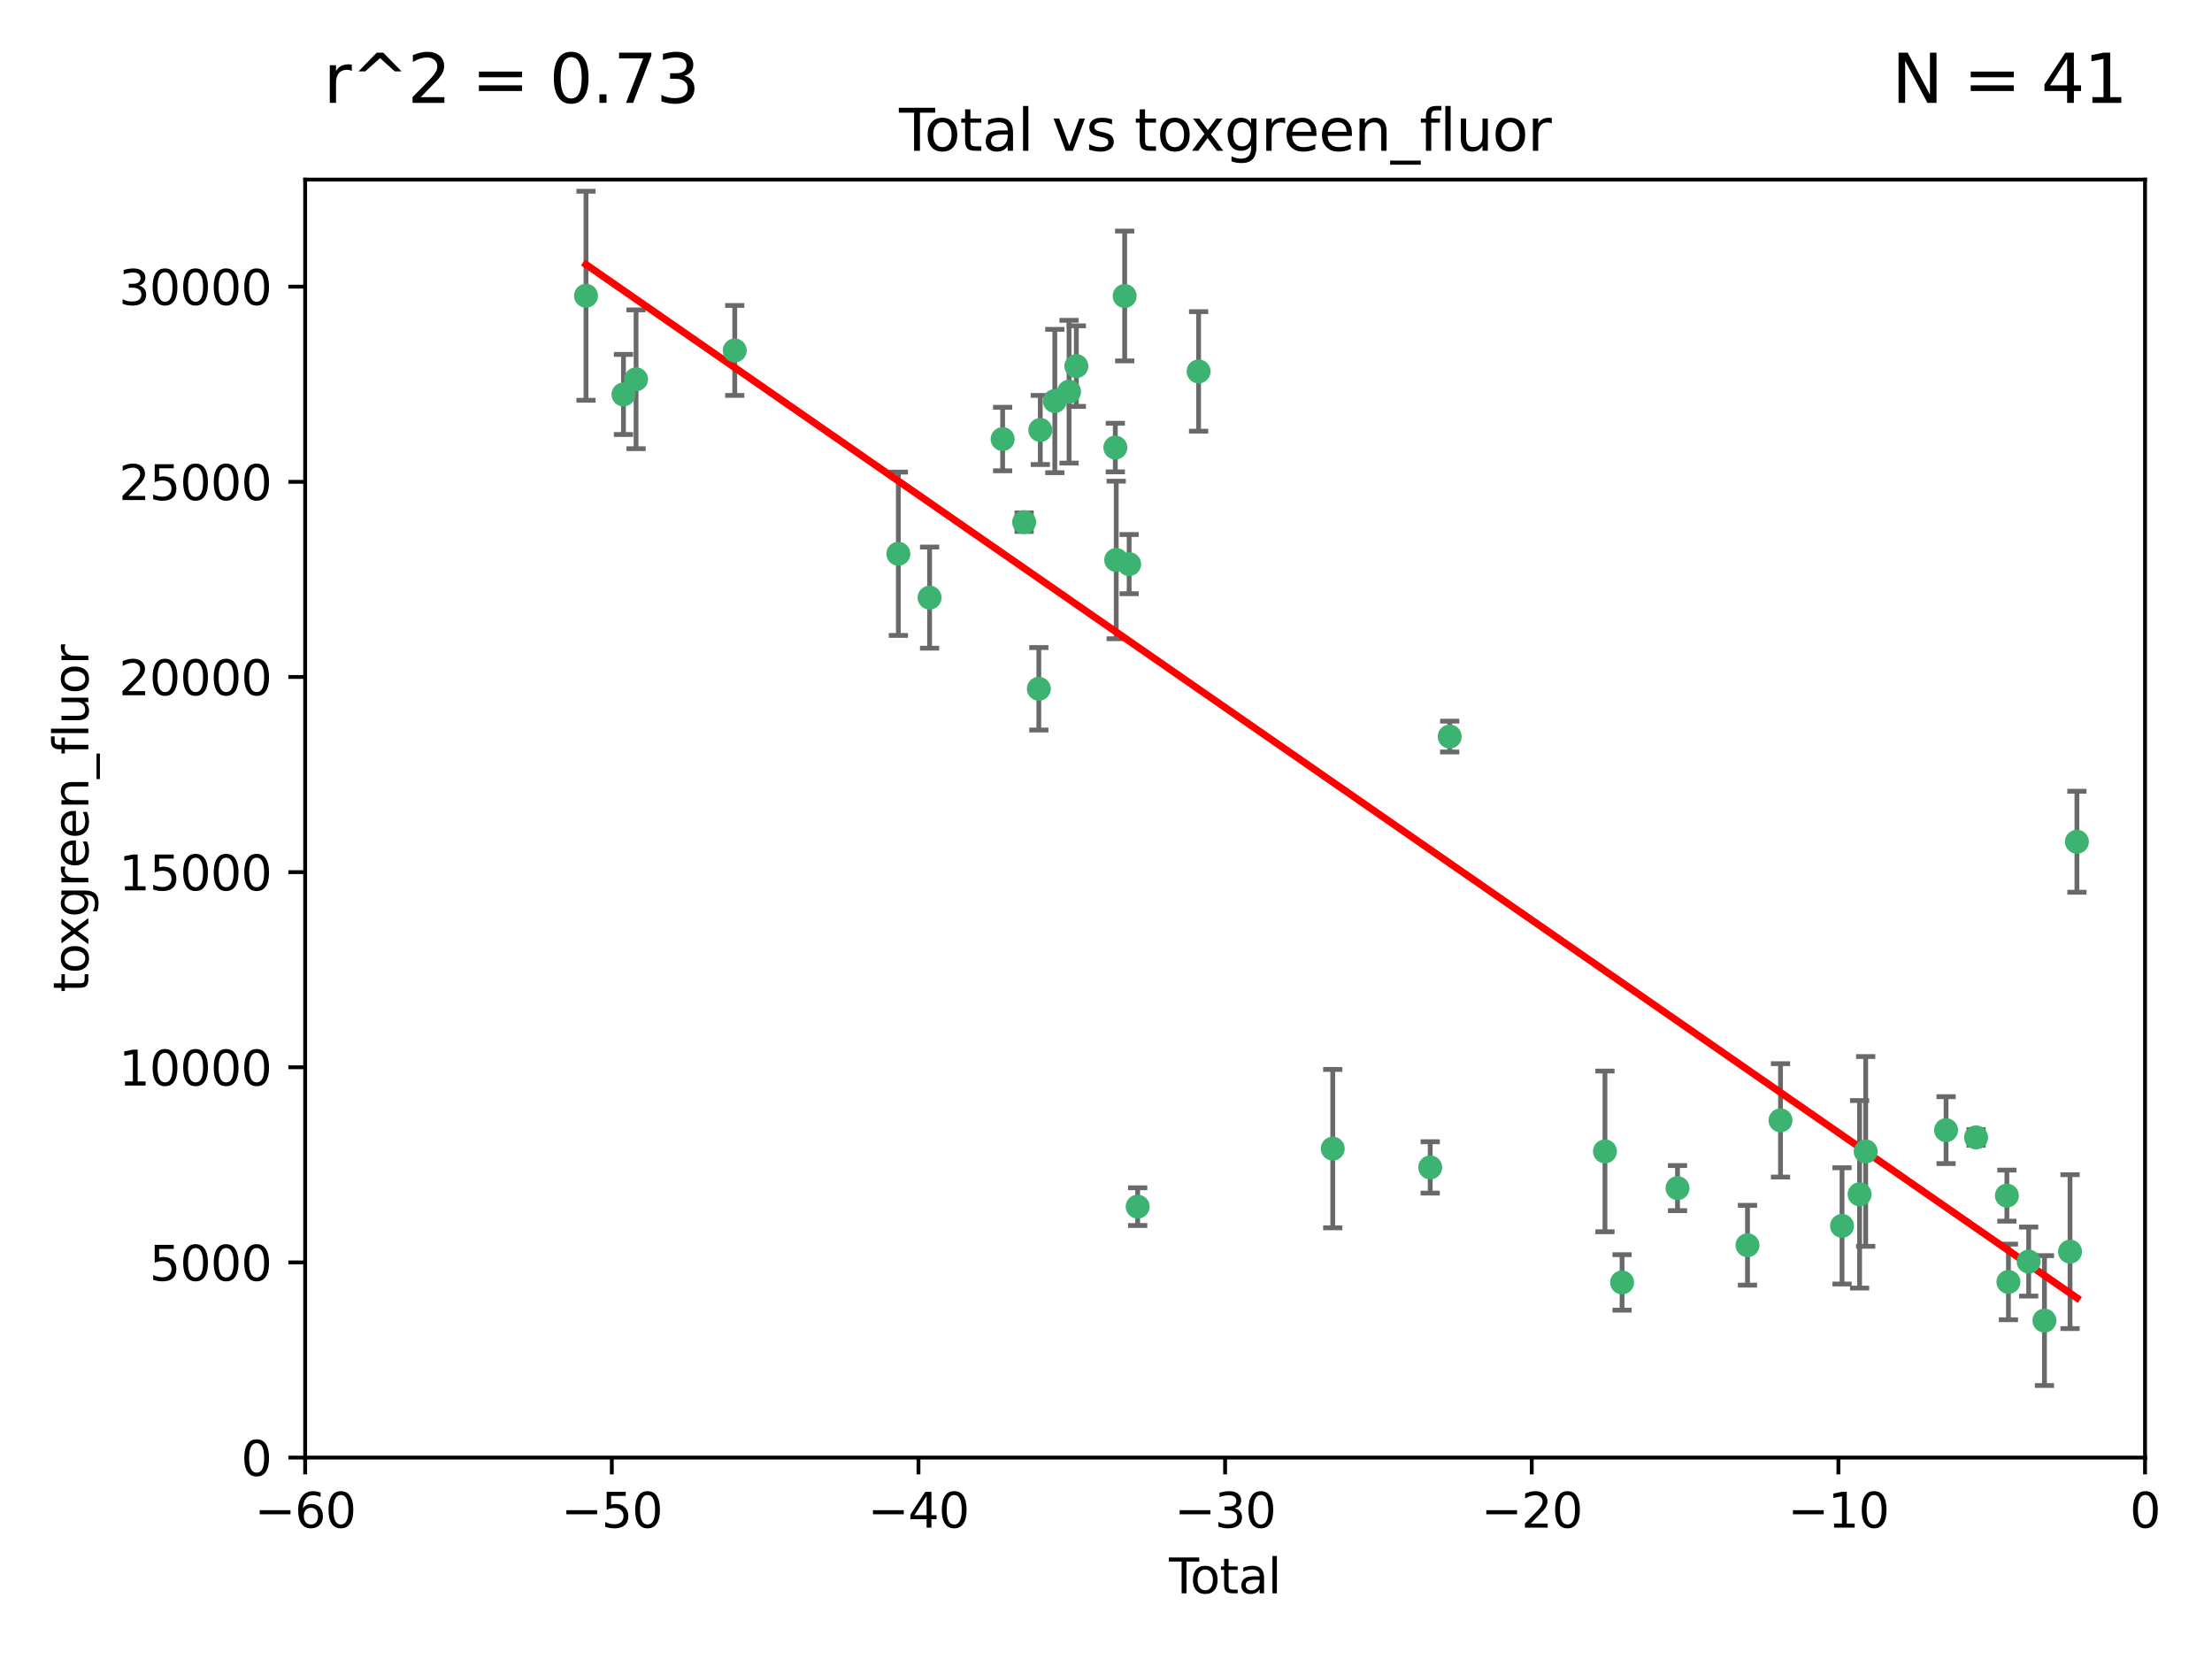 <?xml version="1.0" encoding="utf-8" standalone="no"?>
<!DOCTYPE svg PUBLIC "-//W3C//DTD SVG 1.1//EN"
  "http://www.w3.org/Graphics/SVG/1.1/DTD/svg11.dtd">
<svg xmlns:xlink="http://www.w3.org/1999/xlink" width="460.8pt" height="345.6pt" viewBox="0 0 460.8 345.6" xmlns="http://www.w3.org/2000/svg" version="1.1">
 <defs>
  <style type="text/css">*{stroke-linejoin: round; stroke-linecap: butt}</style>
 </defs>
 <g id="figure_1">
  <g id="patch_1">
   <path d="M 0 345.6 
L 460.8 345.6 
L 460.8 0 
L 0 0 
z
" style="fill: #ffffff"/>
  </g>
  <g id="axes_1">
   <g id="patch_2">
    <path d="M 63.571 303.64 
L 446.85 303.64 
L 446.85 37.411 
L 63.571 37.411 
z
" style="fill: #ffffff"/>
   </g>
   <g id="PathCollection_1">
    <defs>
     <path id="m9c291a7d4b" d="M 0 1.118 
C 0.297 1.118 0.581 1 0.791 0.791 
C 1 0.581 1.118 0.297 1.118 0 
C 1.118 -0.297 1 -0.581 0.791 -0.791 
C 0.581 -1 0.297 -1.118 0 -1.118 
C -0.297 -1.118 -0.581 -1 -0.791 -0.791 
C -1 -0.581 -1.118 -0.297 -1.118 0 
C -1.118 0.297 -1 0.581 -0.791 0.791 
C -0.581 1 -0.297 1.118 0 1.118 
z
" style="stroke: #3cb371"/>
    </defs>
    <g clip-path="url(#pc535214765)">
     <use xlink:href="#m9c291a7d4b" x="122.075" y="61.614" style="fill: #3cb371; stroke: #3cb371"/>
     <use xlink:href="#m9c291a7d4b" x="129.877" y="82.171" style="fill: #3cb371; stroke: #3cb371"/>
     <use xlink:href="#m9c291a7d4b" x="132.505" y="79.013" style="fill: #3cb371; stroke: #3cb371"/>
     <use xlink:href="#m9c291a7d4b" x="153.06" y="73.004" style="fill: #3cb371; stroke: #3cb371"/>
     <use xlink:href="#m9c291a7d4b" x="187.142" y="115.359" style="fill: #3cb371; stroke: #3cb371"/>
     <use xlink:href="#m9c291a7d4b" x="193.65" y="124.496" style="fill: #3cb371; stroke: #3cb371"/>
     <use xlink:href="#m9c291a7d4b" x="208.867" y="91.463" style="fill: #3cb371; stroke: #3cb371"/>
     <use xlink:href="#m9c291a7d4b" x="213.346" y="108.768" style="fill: #3cb371; stroke: #3cb371"/>
     <use xlink:href="#m9c291a7d4b" x="216.408" y="143.488" style="fill: #3cb371; stroke: #3cb371"/>
     <use xlink:href="#m9c291a7d4b" x="216.713" y="89.571" style="fill: #3cb371; stroke: #3cb371"/>
     <use xlink:href="#m9c291a7d4b" x="219.736" y="83.54" style="fill: #3cb371; stroke: #3cb371"/>
     <use xlink:href="#m9c291a7d4b" x="222.705" y="81.601" style="fill: #3cb371; stroke: #3cb371"/>
     <use xlink:href="#m9c291a7d4b" x="224.223" y="76.267" style="fill: #3cb371; stroke: #3cb371"/>
     <use xlink:href="#m9c291a7d4b" x="232.345" y="93.237" style="fill: #3cb371; stroke: #3cb371"/>
     <use xlink:href="#m9c291a7d4b" x="232.53" y="116.65" style="fill: #3cb371; stroke: #3cb371"/>
     <use xlink:href="#m9c291a7d4b" x="234.291" y="61.664" style="fill: #3cb371; stroke: #3cb371"/>
     <use xlink:href="#m9c291a7d4b" x="235.222" y="117.515" style="fill: #3cb371; stroke: #3cb371"/>
     <use xlink:href="#m9c291a7d4b" x="236.998" y="251.367" style="fill: #3cb371; stroke: #3cb371"/>
     <use xlink:href="#m9c291a7d4b" x="249.689" y="77.373" style="fill: #3cb371; stroke: #3cb371"/>
     <use xlink:href="#m9c291a7d4b" x="277.635" y="239.279" style="fill: #3cb371; stroke: #3cb371"/>
     <use xlink:href="#m9c291a7d4b" x="297.94" y="243.195" style="fill: #3cb371; stroke: #3cb371"/>
     <use xlink:href="#m9c291a7d4b" x="301.998" y="153.437" style="fill: #3cb371; stroke: #3cb371"/>
     <use xlink:href="#m9c291a7d4b" x="334.342" y="239.858" style="fill: #3cb371; stroke: #3cb371"/>
     <use xlink:href="#m9c291a7d4b" x="337.906" y="267.152" style="fill: #3cb371; stroke: #3cb371"/>
     <use xlink:href="#m9c291a7d4b" x="349.456" y="247.505" style="fill: #3cb371; stroke: #3cb371"/>
     <use xlink:href="#m9c291a7d4b" x="364.037" y="259.404" style="fill: #3cb371; stroke: #3cb371"/>
     <use xlink:href="#m9c291a7d4b" x="370.913" y="233.39" style="fill: #3cb371; stroke: #3cb371"/>
     <use xlink:href="#m9c291a7d4b" x="383.73" y="255.371" style="fill: #3cb371; stroke: #3cb371"/>
     <use xlink:href="#m9c291a7d4b" x="387.387" y="248.797" style="fill: #3cb371; stroke: #3cb371"/>
     <use xlink:href="#m9c291a7d4b" x="388.656" y="239.862" style="fill: #3cb371; stroke: #3cb371"/>
     <use xlink:href="#m9c291a7d4b" x="405.4" y="235.431" style="fill: #3cb371; stroke: #3cb371"/>
     <use xlink:href="#m9c291a7d4b" x="411.653" y="236.943" style="fill: #3cb371; stroke: #3cb371"/>
     <use xlink:href="#m9c291a7d4b" x="418.073" y="249.072" style="fill: #3cb371; stroke: #3cb371"/>
     <use xlink:href="#m9c291a7d4b" x="418.393" y="267.05" style="fill: #3cb371; stroke: #3cb371"/>
     <use xlink:href="#m9c291a7d4b" x="422.61" y="262.805" style="fill: #3cb371; stroke: #3cb371"/>
     <use xlink:href="#m9c291a7d4b" x="425.895" y="275.102" style="fill: #3cb371; stroke: #3cb371"/>
     <use xlink:href="#m9c291a7d4b" x="431.226" y="260.738" style="fill: #3cb371; stroke: #3cb371"/>
     <use xlink:href="#m9c291a7d4b" x="432.66" y="175.349" style="fill: #3cb371; stroke: #3cb371"/>
    </g>
   </g>
   <g id="matplotlib.axis_1">
    <g id="xtick_1">
     <g id="line2d_1">
      <defs>
       <path id="medb648a480" d="M 0 0 
L 0 3.5 
" style="stroke: #000000; stroke-width: 0.8"/>
      </defs>
      <g>
       <use xlink:href="#medb648a480" x="63.571" y="303.64" style="stroke: #000000; stroke-width: 0.8"/>
      </g>
     </g>
     <g id="text_1">
      <!-- −60 -->
      <g transform="translate(53.019 318.238)scale(0.1 -0.1)">
       <defs>
        <path id="DejaVuSans-2212" d="M 678 2272 
L 4684 2272 
L 4684 1741 
L 678 1741 
L 678 2272 
z
" transform="scale(0.016)"/>
        <path id="DejaVuSans-36" d="M 2113 2584 
Q 1688 2584 1439 2293 
Q 1191 2003 1191 1497 
Q 1191 994 1439 701 
Q 1688 409 2113 409 
Q 2538 409 2786 701 
Q 3034 994 3034 1497 
Q 3034 2003 2786 2293 
Q 2538 2584 2113 2584 
z
M 3366 4563 
L 3366 3988 
Q 3128 4100 2886 4159 
Q 2644 4219 2406 4219 
Q 1781 4219 1451 3797 
Q 1122 3375 1075 2522 
Q 1259 2794 1537 2939 
Q 1816 3084 2150 3084 
Q 2853 3084 3261 2657 
Q 3669 2231 3669 1497 
Q 3669 778 3244 343 
Q 2819 -91 2113 -91 
Q 1303 -91 875 529 
Q 447 1150 447 2328 
Q 447 3434 972 4092 
Q 1497 4750 2381 4750 
Q 2619 4750 2861 4703 
Q 3103 4656 3366 4563 
z
" transform="scale(0.016)"/>
        <path id="DejaVuSans-30" d="M 2034 4250 
Q 1547 4250 1301 3770 
Q 1056 3291 1056 2328 
Q 1056 1369 1301 889 
Q 1547 409 2034 409 
Q 2525 409 2770 889 
Q 3016 1369 3016 2328 
Q 3016 3291 2770 3770 
Q 2525 4250 2034 4250 
z
M 2034 4750 
Q 2819 4750 3233 4129 
Q 3647 3509 3647 2328 
Q 3647 1150 3233 529 
Q 2819 -91 2034 -91 
Q 1250 -91 836 529 
Q 422 1150 422 2328 
Q 422 3509 836 4129 
Q 1250 4750 2034 4750 
z
" transform="scale(0.016)"/>
       </defs>
       <use xlink:href="#DejaVuSans-2212"/>
       <use xlink:href="#DejaVuSans-36" x="83.789"/>
       <use xlink:href="#DejaVuSans-30" x="147.412"/>
      </g>
     </g>
    </g>
    <g id="xtick_2">
     <g id="line2d_2">
      <g>
       <use xlink:href="#medb648a480" x="127.451" y="303.64" style="stroke: #000000; stroke-width: 0.8"/>
      </g>
     </g>
     <g id="text_2">
      <!-- −50 -->
      <g transform="translate(116.899 318.238)scale(0.1 -0.1)">
       <defs>
        <path id="DejaVuSans-35" d="M 691 4666 
L 3169 4666 
L 3169 4134 
L 1269 4134 
L 1269 2991 
Q 1406 3038 1543 3061 
Q 1681 3084 1819 3084 
Q 2600 3084 3056 2656 
Q 3513 2228 3513 1497 
Q 3513 744 3044 326 
Q 2575 -91 1722 -91 
Q 1428 -91 1123 -41 
Q 819 9 494 109 
L 494 744 
Q 775 591 1075 516 
Q 1375 441 1709 441 
Q 2250 441 2565 725 
Q 2881 1009 2881 1497 
Q 2881 1984 2565 2268 
Q 2250 2553 1709 2553 
Q 1456 2553 1204 2497 
Q 953 2441 691 2322 
L 691 4666 
z
" transform="scale(0.016)"/>
       </defs>
       <use xlink:href="#DejaVuSans-2212"/>
       <use xlink:href="#DejaVuSans-35" x="83.789"/>
       <use xlink:href="#DejaVuSans-30" x="147.412"/>
      </g>
     </g>
    </g>
    <g id="xtick_3">
     <g id="line2d_3">
      <g>
       <use xlink:href="#medb648a480" x="191.331" y="303.64" style="stroke: #000000; stroke-width: 0.8"/>
      </g>
     </g>
     <g id="text_3">
      <!-- −40 -->
      <g transform="translate(180.778 318.238)scale(0.1 -0.1)">
       <defs>
        <path id="DejaVuSans-34" d="M 2419 4116 
L 825 1625 
L 2419 1625 
L 2419 4116 
z
M 2253 4666 
L 3047 4666 
L 3047 1625 
L 3713 1625 
L 3713 1100 
L 3047 1100 
L 3047 0 
L 2419 0 
L 2419 1100 
L 313 1100 
L 313 1709 
L 2253 4666 
z
" transform="scale(0.016)"/>
       </defs>
       <use xlink:href="#DejaVuSans-2212"/>
       <use xlink:href="#DejaVuSans-34" x="83.789"/>
       <use xlink:href="#DejaVuSans-30" x="147.412"/>
      </g>
     </g>
    </g>
    <g id="xtick_4">
     <g id="line2d_4">
      <g>
       <use xlink:href="#medb648a480" x="255.211" y="303.64" style="stroke: #000000; stroke-width: 0.8"/>
      </g>
     </g>
     <g id="text_4">
      <!-- −30 -->
      <g transform="translate(244.658 318.238)scale(0.1 -0.1)">
       <defs>
        <path id="DejaVuSans-33" d="M 2597 2516 
Q 3050 2419 3304 2112 
Q 3559 1806 3559 1356 
Q 3559 666 3084 287 
Q 2609 -91 1734 -91 
Q 1441 -91 1130 -33 
Q 819 25 488 141 
L 488 750 
Q 750 597 1062 519 
Q 1375 441 1716 441 
Q 2309 441 2620 675 
Q 2931 909 2931 1356 
Q 2931 1769 2642 2001 
Q 2353 2234 1838 2234 
L 1294 2234 
L 1294 2753 
L 1863 2753 
Q 2328 2753 2575 2939 
Q 2822 3125 2822 3475 
Q 2822 3834 2567 4026 
Q 2313 4219 1838 4219 
Q 1578 4219 1281 4162 
Q 984 4106 628 3988 
L 628 4550 
Q 988 4650 1302 4700 
Q 1616 4750 1894 4750 
Q 2613 4750 3031 4423 
Q 3450 4097 3450 3541 
Q 3450 3153 3228 2886 
Q 3006 2619 2597 2516 
z
" transform="scale(0.016)"/>
       </defs>
       <use xlink:href="#DejaVuSans-2212"/>
       <use xlink:href="#DejaVuSans-33" x="83.789"/>
       <use xlink:href="#DejaVuSans-30" x="147.412"/>
      </g>
     </g>
    </g>
    <g id="xtick_5">
     <g id="line2d_5">
      <g>
       <use xlink:href="#medb648a480" x="319.09" y="303.64" style="stroke: #000000; stroke-width: 0.8"/>
      </g>
     </g>
     <g id="text_5">
      <!-- −20 -->
      <g transform="translate(308.538 318.238)scale(0.1 -0.1)">
       <defs>
        <path id="DejaVuSans-32" d="M 1228 531 
L 3431 531 
L 3431 0 
L 469 0 
L 469 531 
Q 828 903 1448 1529 
Q 2069 2156 2228 2338 
Q 2531 2678 2651 2914 
Q 2772 3150 2772 3378 
Q 2772 3750 2511 3984 
Q 2250 4219 1831 4219 
Q 1534 4219 1204 4116 
Q 875 4013 500 3803 
L 500 4441 
Q 881 4594 1212 4672 
Q 1544 4750 1819 4750 
Q 2544 4750 2975 4387 
Q 3406 4025 3406 3419 
Q 3406 3131 3298 2873 
Q 3191 2616 2906 2266 
Q 2828 2175 2409 1742 
Q 1991 1309 1228 531 
z
" transform="scale(0.016)"/>
       </defs>
       <use xlink:href="#DejaVuSans-2212"/>
       <use xlink:href="#DejaVuSans-32" x="83.789"/>
       <use xlink:href="#DejaVuSans-30" x="147.412"/>
      </g>
     </g>
    </g>
    <g id="xtick_6">
     <g id="line2d_6">
      <g>
       <use xlink:href="#medb648a480" x="382.97" y="303.64" style="stroke: #000000; stroke-width: 0.8"/>
      </g>
     </g>
     <g id="text_6">
      <!-- −10 -->
      <g transform="translate(372.418 318.238)scale(0.1 -0.1)">
       <defs>
        <path id="DejaVuSans-31" d="M 794 531 
L 1825 531 
L 1825 4091 
L 703 3866 
L 703 4441 
L 1819 4666 
L 2450 4666 
L 2450 531 
L 3481 531 
L 3481 0 
L 794 0 
L 794 531 
z
" transform="scale(0.016)"/>
       </defs>
       <use xlink:href="#DejaVuSans-2212"/>
       <use xlink:href="#DejaVuSans-31" x="83.789"/>
       <use xlink:href="#DejaVuSans-30" x="147.412"/>
      </g>
     </g>
    </g>
    <g id="xtick_7">
     <g id="line2d_7">
      <g>
       <use xlink:href="#medb648a480" x="446.85" y="303.64" style="stroke: #000000; stroke-width: 0.8"/>
      </g>
     </g>
     <g id="text_7">
      <!-- 0 -->
      <g transform="translate(443.669 318.238)scale(0.1 -0.1)">
       <use xlink:href="#DejaVuSans-30"/>
      </g>
     </g>
    </g>
    <g id="text_8">
     <!-- Total -->
     <g transform="translate(243.534 331.917)scale(0.1 -0.1)">
      <defs>
       <path id="DejaVuSans-54" d="M -19 4666 
L 3928 4666 
L 3928 4134 
L 2272 4134 
L 2272 0 
L 1638 0 
L 1638 4134 
L -19 4134 
L -19 4666 
z
" transform="scale(0.016)"/>
       <path id="DejaVuSans-6f" d="M 1959 3097 
Q 1497 3097 1228 2736 
Q 959 2375 959 1747 
Q 959 1119 1226 758 
Q 1494 397 1959 397 
Q 2419 397 2687 759 
Q 2956 1122 2956 1747 
Q 2956 2369 2687 2733 
Q 2419 3097 1959 3097 
z
M 1959 3584 
Q 2709 3584 3137 3096 
Q 3566 2609 3566 1747 
Q 3566 888 3137 398 
Q 2709 -91 1959 -91 
Q 1206 -91 779 398 
Q 353 888 353 1747 
Q 353 2609 779 3096 
Q 1206 3584 1959 3584 
z
" transform="scale(0.016)"/>
       <path id="DejaVuSans-74" d="M 1172 4494 
L 1172 3500 
L 2356 3500 
L 2356 3053 
L 1172 3053 
L 1172 1153 
Q 1172 725 1289 603 
Q 1406 481 1766 481 
L 2356 481 
L 2356 0 
L 1766 0 
Q 1100 0 847 248 
Q 594 497 594 1153 
L 594 3053 
L 172 3053 
L 172 3500 
L 594 3500 
L 594 4494 
L 1172 4494 
z
" transform="scale(0.016)"/>
       <path id="DejaVuSans-61" d="M 2194 1759 
Q 1497 1759 1228 1600 
Q 959 1441 959 1056 
Q 959 750 1161 570 
Q 1363 391 1709 391 
Q 2188 391 2477 730 
Q 2766 1069 2766 1631 
L 2766 1759 
L 2194 1759 
z
M 3341 1997 
L 3341 0 
L 2766 0 
L 2766 531 
Q 2569 213 2275 61 
Q 1981 -91 1556 -91 
Q 1019 -91 701 211 
Q 384 513 384 1019 
Q 384 1609 779 1909 
Q 1175 2209 1959 2209 
L 2766 2209 
L 2766 2266 
Q 2766 2663 2505 2880 
Q 2244 3097 1772 3097 
Q 1472 3097 1187 3025 
Q 903 2953 641 2809 
L 641 3341 
Q 956 3463 1253 3523 
Q 1550 3584 1831 3584 
Q 2591 3584 2966 3190 
Q 3341 2797 3341 1997 
z
" transform="scale(0.016)"/>
       <path id="DejaVuSans-6c" d="M 603 4863 
L 1178 4863 
L 1178 0 
L 603 0 
L 603 4863 
z
" transform="scale(0.016)"/>
      </defs>
      <use xlink:href="#DejaVuSans-54"/>
      <use xlink:href="#DejaVuSans-6f" x="44.084"/>
      <use xlink:href="#DejaVuSans-74" x="105.266"/>
      <use xlink:href="#DejaVuSans-61" x="144.475"/>
      <use xlink:href="#DejaVuSans-6c" x="205.754"/>
     </g>
    </g>
   </g>
   <g id="matplotlib.axis_2">
    <g id="ytick_1">
     <g id="line2d_8">
      <defs>
       <path id="mae1257c13b" d="M 0 0 
L -3.5 0 
" style="stroke: #000000; stroke-width: 0.8"/>
      </defs>
      <g>
       <use xlink:href="#mae1257c13b" x="63.571" y="303.64" style="stroke: #000000; stroke-width: 0.8"/>
      </g>
     </g>
     <g id="text_9">
      <!-- 0 -->
      <g transform="translate(50.209 307.439)scale(0.1 -0.1)">
       <use xlink:href="#DejaVuSans-30"/>
      </g>
     </g>
    </g>
    <g id="ytick_2">
     <g id="line2d_9">
      <g>
       <use xlink:href="#mae1257c13b" x="63.571" y="262.986" style="stroke: #000000; stroke-width: 0.8"/>
      </g>
     </g>
     <g id="text_10">
      <!-- 5000 -->
      <g transform="translate(31.121 266.786)scale(0.1 -0.1)">
       <use xlink:href="#DejaVuSans-35"/>
       <use xlink:href="#DejaVuSans-30" x="63.623"/>
       <use xlink:href="#DejaVuSans-30" x="127.246"/>
       <use xlink:href="#DejaVuSans-30" x="190.869"/>
      </g>
     </g>
    </g>
    <g id="ytick_3">
     <g id="line2d_10">
      <g>
       <use xlink:href="#mae1257c13b" x="63.571" y="222.333" style="stroke: #000000; stroke-width: 0.8"/>
      </g>
     </g>
     <g id="text_11">
      <!-- 10000 -->
      <g transform="translate(24.759 226.132)scale(0.1 -0.1)">
       <use xlink:href="#DejaVuSans-31"/>
       <use xlink:href="#DejaVuSans-30" x="63.623"/>
       <use xlink:href="#DejaVuSans-30" x="127.246"/>
       <use xlink:href="#DejaVuSans-30" x="190.869"/>
       <use xlink:href="#DejaVuSans-30" x="254.492"/>
      </g>
     </g>
    </g>
    <g id="ytick_4">
     <g id="line2d_11">
      <g>
       <use xlink:href="#mae1257c13b" x="63.571" y="181.679" style="stroke: #000000; stroke-width: 0.8"/>
      </g>
     </g>
     <g id="text_12">
      <!-- 15000 -->
      <g transform="translate(24.759 185.478)scale(0.1 -0.1)">
       <use xlink:href="#DejaVuSans-31"/>
       <use xlink:href="#DejaVuSans-35" x="63.623"/>
       <use xlink:href="#DejaVuSans-30" x="127.246"/>
       <use xlink:href="#DejaVuSans-30" x="190.869"/>
       <use xlink:href="#DejaVuSans-30" x="254.492"/>
      </g>
     </g>
    </g>
    <g id="ytick_5">
     <g id="line2d_12">
      <g>
       <use xlink:href="#mae1257c13b" x="63.571" y="141.026" style="stroke: #000000; stroke-width: 0.8"/>
      </g>
     </g>
     <g id="text_13">
      <!-- 20000 -->
      <g transform="translate(24.759 144.825)scale(0.1 -0.1)">
       <use xlink:href="#DejaVuSans-32"/>
       <use xlink:href="#DejaVuSans-30" x="63.623"/>
       <use xlink:href="#DejaVuSans-30" x="127.246"/>
       <use xlink:href="#DejaVuSans-30" x="190.869"/>
       <use xlink:href="#DejaVuSans-30" x="254.492"/>
      </g>
     </g>
    </g>
    <g id="ytick_6">
     <g id="line2d_13">
      <g>
       <use xlink:href="#mae1257c13b" x="63.571" y="100.372" style="stroke: #000000; stroke-width: 0.8"/>
      </g>
     </g>
     <g id="text_14">
      <!-- 25000 -->
      <g transform="translate(24.759 104.171)scale(0.1 -0.1)">
       <use xlink:href="#DejaVuSans-32"/>
       <use xlink:href="#DejaVuSans-35" x="63.623"/>
       <use xlink:href="#DejaVuSans-30" x="127.246"/>
       <use xlink:href="#DejaVuSans-30" x="190.869"/>
       <use xlink:href="#DejaVuSans-30" x="254.492"/>
      </g>
     </g>
    </g>
    <g id="ytick_7">
     <g id="line2d_14">
      <g>
       <use xlink:href="#mae1257c13b" x="63.571" y="59.718" style="stroke: #000000; stroke-width: 0.8"/>
      </g>
     </g>
     <g id="text_15">
      <!-- 30000 -->
      <g transform="translate(24.759 63.518)scale(0.1 -0.1)">
       <use xlink:href="#DejaVuSans-33"/>
       <use xlink:href="#DejaVuSans-30" x="63.623"/>
       <use xlink:href="#DejaVuSans-30" x="127.246"/>
       <use xlink:href="#DejaVuSans-30" x="190.869"/>
       <use xlink:href="#DejaVuSans-30" x="254.492"/>
      </g>
     </g>
    </g>
    <g id="text_16">
     <!-- toxgreen_fluor -->
     <g transform="translate(18.401 206.72)rotate(-90)scale(0.1 -0.1)">
      <defs>
       <path id="DejaVuSans-78" d="M 3513 3500 
L 2247 1797 
L 3578 0 
L 2900 0 
L 1881 1375 
L 863 0 
L 184 0 
L 1544 1831 
L 300 3500 
L 978 3500 
L 1906 2253 
L 2834 3500 
L 3513 3500 
z
" transform="scale(0.016)"/>
       <path id="DejaVuSans-67" d="M 2906 1791 
Q 2906 2416 2648 2759 
Q 2391 3103 1925 3103 
Q 1463 3103 1205 2759 
Q 947 2416 947 1791 
Q 947 1169 1205 825 
Q 1463 481 1925 481 
Q 2391 481 2648 825 
Q 2906 1169 2906 1791 
z
M 3481 434 
Q 3481 -459 3084 -895 
Q 2688 -1331 1869 -1331 
Q 1566 -1331 1297 -1286 
Q 1028 -1241 775 -1147 
L 775 -588 
Q 1028 -725 1275 -790 
Q 1522 -856 1778 -856 
Q 2344 -856 2625 -561 
Q 2906 -266 2906 331 
L 2906 616 
Q 2728 306 2450 153 
Q 2172 0 1784 0 
Q 1141 0 747 490 
Q 353 981 353 1791 
Q 353 2603 747 3093 
Q 1141 3584 1784 3584 
Q 2172 3584 2450 3431 
Q 2728 3278 2906 2969 
L 2906 3500 
L 3481 3500 
L 3481 434 
z
" transform="scale(0.016)"/>
       <path id="DejaVuSans-72" d="M 2631 2963 
Q 2534 3019 2420 3045 
Q 2306 3072 2169 3072 
Q 1681 3072 1420 2755 
Q 1159 2438 1159 1844 
L 1159 0 
L 581 0 
L 581 3500 
L 1159 3500 
L 1159 2956 
Q 1341 3275 1631 3429 
Q 1922 3584 2338 3584 
Q 2397 3584 2469 3576 
Q 2541 3569 2628 3553 
L 2631 2963 
z
" transform="scale(0.016)"/>
       <path id="DejaVuSans-65" d="M 3597 1894 
L 3597 1613 
L 953 1613 
Q 991 1019 1311 708 
Q 1631 397 2203 397 
Q 2534 397 2845 478 
Q 3156 559 3463 722 
L 3463 178 
Q 3153 47 2828 -22 
Q 2503 -91 2169 -91 
Q 1331 -91 842 396 
Q 353 884 353 1716 
Q 353 2575 817 3079 
Q 1281 3584 2069 3584 
Q 2775 3584 3186 3129 
Q 3597 2675 3597 1894 
z
M 3022 2063 
Q 3016 2534 2758 2815 
Q 2500 3097 2075 3097 
Q 1594 3097 1305 2825 
Q 1016 2553 972 2059 
L 3022 2063 
z
" transform="scale(0.016)"/>
       <path id="DejaVuSans-6e" d="M 3513 2113 
L 3513 0 
L 2938 0 
L 2938 2094 
Q 2938 2591 2744 2837 
Q 2550 3084 2163 3084 
Q 1697 3084 1428 2787 
Q 1159 2491 1159 1978 
L 1159 0 
L 581 0 
L 581 3500 
L 1159 3500 
L 1159 2956 
Q 1366 3272 1645 3428 
Q 1925 3584 2291 3584 
Q 2894 3584 3203 3211 
Q 3513 2838 3513 2113 
z
" transform="scale(0.016)"/>
       <path id="DejaVuSans-5f" d="M 3263 -1063 
L 3263 -1509 
L -63 -1509 
L -63 -1063 
L 3263 -1063 
z
" transform="scale(0.016)"/>
       <path id="DejaVuSans-66" d="M 2375 4863 
L 2375 4384 
L 1825 4384 
Q 1516 4384 1395 4259 
Q 1275 4134 1275 3809 
L 1275 3500 
L 2222 3500 
L 2222 3053 
L 1275 3053 
L 1275 0 
L 697 0 
L 697 3053 
L 147 3053 
L 147 3500 
L 697 3500 
L 697 3744 
Q 697 4328 969 4595 
Q 1241 4863 1831 4863 
L 2375 4863 
z
" transform="scale(0.016)"/>
       <path id="DejaVuSans-75" d="M 544 1381 
L 544 3500 
L 1119 3500 
L 1119 1403 
Q 1119 906 1312 657 
Q 1506 409 1894 409 
Q 2359 409 2629 706 
Q 2900 1003 2900 1516 
L 2900 3500 
L 3475 3500 
L 3475 0 
L 2900 0 
L 2900 538 
Q 2691 219 2414 64 
Q 2138 -91 1772 -91 
Q 1169 -91 856 284 
Q 544 659 544 1381 
z
M 1991 3584 
L 1991 3584 
z
" transform="scale(0.016)"/>
      </defs>
      <use xlink:href="#DejaVuSans-74"/>
      <use xlink:href="#DejaVuSans-6f" x="39.209"/>
      <use xlink:href="#DejaVuSans-78" x="97.266"/>
      <use xlink:href="#DejaVuSans-67" x="156.445"/>
      <use xlink:href="#DejaVuSans-72" x="219.922"/>
      <use xlink:href="#DejaVuSans-65" x="258.785"/>
      <use xlink:href="#DejaVuSans-65" x="320.309"/>
      <use xlink:href="#DejaVuSans-6e" x="381.832"/>
      <use xlink:href="#DejaVuSans-5f" x="445.211"/>
      <use xlink:href="#DejaVuSans-66" x="495.211"/>
      <use xlink:href="#DejaVuSans-6c" x="530.416"/>
      <use xlink:href="#DejaVuSans-75" x="558.199"/>
      <use xlink:href="#DejaVuSans-6f" x="621.578"/>
      <use xlink:href="#DejaVuSans-72" x="682.76"/>
     </g>
    </g>
   </g>
   <g id="LineCollection_1">
    <path d="M 122.075 83.38 
L 122.075 39.848 
" clip-path="url(#pc535214765)" style="fill: none; stroke: #696969"/>
    <path d="M 129.877 90.514 
L 129.877 73.828 
" clip-path="url(#pc535214765)" style="fill: none; stroke: #696969"/>
    <path d="M 132.505 93.467 
L 132.505 64.559 
" clip-path="url(#pc535214765)" style="fill: none; stroke: #696969"/>
    <path d="M 153.06 82.377 
L 153.06 63.632 
" clip-path="url(#pc535214765)" style="fill: none; stroke: #696969"/>
    <path d="M 187.142 132.375 
L 187.142 98.343 
" clip-path="url(#pc535214765)" style="fill: none; stroke: #696969"/>
    <path d="M 193.65 135.03 
L 193.65 113.961 
" clip-path="url(#pc535214765)" style="fill: none; stroke: #696969"/>
    <path d="M 208.867 98.075 
L 208.867 84.85 
" clip-path="url(#pc535214765)" style="fill: none; stroke: #696969"/>
    <path d="M 213.346 110.701 
L 213.346 106.836 
" clip-path="url(#pc535214765)" style="fill: none; stroke: #696969"/>
    <path d="M 216.408 152.078 
L 216.408 134.898 
" clip-path="url(#pc535214765)" style="fill: none; stroke: #696969"/>
    <path d="M 216.713 96.768 
L 216.713 82.373 
" clip-path="url(#pc535214765)" style="fill: none; stroke: #696969"/>
    <path d="M 219.736 98.468 
L 219.736 68.613 
" clip-path="url(#pc535214765)" style="fill: none; stroke: #696969"/>
    <path d="M 222.705 96.47 
L 222.705 66.732 
" clip-path="url(#pc535214765)" style="fill: none; stroke: #696969"/>
    <path d="M 224.223 84.664 
L 224.223 67.869 
" clip-path="url(#pc535214765)" style="fill: none; stroke: #696969"/>
    <path d="M 232.345 98.3 
L 232.345 88.175 
" clip-path="url(#pc535214765)" style="fill: none; stroke: #696969"/>
    <path d="M 232.53 133.058 
L 232.53 100.243 
" clip-path="url(#pc535214765)" style="fill: none; stroke: #696969"/>
    <path d="M 234.291 75.185 
L 234.291 48.142 
" clip-path="url(#pc535214765)" style="fill: none; stroke: #696969"/>
    <path d="M 235.222 123.677 
L 235.222 111.354 
" clip-path="url(#pc535214765)" style="fill: none; stroke: #696969"/>
    <path d="M 236.998 255.294 
L 236.998 247.44 
" clip-path="url(#pc535214765)" style="fill: none; stroke: #696969"/>
    <path d="M 249.689 89.821 
L 249.689 64.926 
" clip-path="url(#pc535214765)" style="fill: none; stroke: #696969"/>
    <path d="M 277.635 255.778 
L 277.635 222.78 
" clip-path="url(#pc535214765)" style="fill: none; stroke: #696969"/>
    <path d="M 297.94 248.545 
L 297.94 237.845 
" clip-path="url(#pc535214765)" style="fill: none; stroke: #696969"/>
    <path d="M 301.998 156.651 
L 301.998 150.223 
" clip-path="url(#pc535214765)" style="fill: none; stroke: #696969"/>
    <path d="M 334.342 256.597 
L 334.342 223.118 
" clip-path="url(#pc535214765)" style="fill: none; stroke: #696969"/>
    <path d="M 337.906 272.929 
L 337.906 261.374 
" clip-path="url(#pc535214765)" style="fill: none; stroke: #696969"/>
    <path d="M 349.456 252.2 
L 349.456 242.809 
" clip-path="url(#pc535214765)" style="fill: none; stroke: #696969"/>
    <path d="M 364.037 267.717 
L 364.037 251.092 
" clip-path="url(#pc535214765)" style="fill: none; stroke: #696969"/>
    <path d="M 370.913 245.201 
L 370.913 221.579 
" clip-path="url(#pc535214765)" style="fill: none; stroke: #696969"/>
    <path d="M 383.73 267.477 
L 383.73 243.266 
" clip-path="url(#pc535214765)" style="fill: none; stroke: #696969"/>
    <path d="M 387.387 268.328 
L 387.387 229.266 
" clip-path="url(#pc535214765)" style="fill: none; stroke: #696969"/>
    <path d="M 388.656 259.624 
L 388.656 220.1 
" clip-path="url(#pc535214765)" style="fill: none; stroke: #696969"/>
    <path d="M 405.4 242.403 
L 405.4 228.458 
" clip-path="url(#pc535214765)" style="fill: none; stroke: #696969"/>
    <path d="M 411.653 238.573 
L 411.653 235.313 
" clip-path="url(#pc535214765)" style="fill: none; stroke: #696969"/>
    <path d="M 418.073 254.396 
L 418.073 243.748 
" clip-path="url(#pc535214765)" style="fill: none; stroke: #696969"/>
    <path d="M 418.393 274.924 
L 418.393 259.176 
" clip-path="url(#pc535214765)" style="fill: none; stroke: #696969"/>
    <path d="M 422.61 269.995 
L 422.61 255.615 
" clip-path="url(#pc535214765)" style="fill: none; stroke: #696969"/>
    <path d="M 425.895 288.629 
L 425.895 261.576 
" clip-path="url(#pc535214765)" style="fill: none; stroke: #696969"/>
    <path d="M 431.226 276.765 
L 431.226 244.712 
" clip-path="url(#pc535214765)" style="fill: none; stroke: #696969"/>
    <path d="M 432.66 185.868 
L 432.66 164.831 
" clip-path="url(#pc535214765)" style="fill: none; stroke: #696969"/>
   </g>
   <g id="line2d_15">
    <defs>
     <path id="m6e520dc153" d="M 2 0 
L -2 -0 
" style="stroke: #696969"/>
    </defs>
    <g clip-path="url(#pc535214765)">
     <use xlink:href="#m6e520dc153" x="122.075" y="83.38" style="fill: #696969; stroke: #696969"/>
     <use xlink:href="#m6e520dc153" x="129.877" y="90.514" style="fill: #696969; stroke: #696969"/>
     <use xlink:href="#m6e520dc153" x="132.505" y="93.467" style="fill: #696969; stroke: #696969"/>
     <use xlink:href="#m6e520dc153" x="153.06" y="82.377" style="fill: #696969; stroke: #696969"/>
     <use xlink:href="#m6e520dc153" x="187.142" y="132.375" style="fill: #696969; stroke: #696969"/>
     <use xlink:href="#m6e520dc153" x="193.65" y="135.03" style="fill: #696969; stroke: #696969"/>
     <use xlink:href="#m6e520dc153" x="208.867" y="98.075" style="fill: #696969; stroke: #696969"/>
     <use xlink:href="#m6e520dc153" x="213.346" y="110.701" style="fill: #696969; stroke: #696969"/>
     <use xlink:href="#m6e520dc153" x="216.408" y="152.078" style="fill: #696969; stroke: #696969"/>
     <use xlink:href="#m6e520dc153" x="216.713" y="96.768" style="fill: #696969; stroke: #696969"/>
     <use xlink:href="#m6e520dc153" x="219.736" y="98.468" style="fill: #696969; stroke: #696969"/>
     <use xlink:href="#m6e520dc153" x="222.705" y="96.47" style="fill: #696969; stroke: #696969"/>
     <use xlink:href="#m6e520dc153" x="224.223" y="84.664" style="fill: #696969; stroke: #696969"/>
     <use xlink:href="#m6e520dc153" x="232.345" y="98.3" style="fill: #696969; stroke: #696969"/>
     <use xlink:href="#m6e520dc153" x="232.53" y="133.058" style="fill: #696969; stroke: #696969"/>
     <use xlink:href="#m6e520dc153" x="234.291" y="75.185" style="fill: #696969; stroke: #696969"/>
     <use xlink:href="#m6e520dc153" x="235.222" y="123.677" style="fill: #696969; stroke: #696969"/>
     <use xlink:href="#m6e520dc153" x="236.998" y="255.294" style="fill: #696969; stroke: #696969"/>
     <use xlink:href="#m6e520dc153" x="249.689" y="89.821" style="fill: #696969; stroke: #696969"/>
     <use xlink:href="#m6e520dc153" x="277.635" y="255.778" style="fill: #696969; stroke: #696969"/>
     <use xlink:href="#m6e520dc153" x="297.94" y="248.545" style="fill: #696969; stroke: #696969"/>
     <use xlink:href="#m6e520dc153" x="301.998" y="156.651" style="fill: #696969; stroke: #696969"/>
     <use xlink:href="#m6e520dc153" x="334.342" y="256.597" style="fill: #696969; stroke: #696969"/>
     <use xlink:href="#m6e520dc153" x="337.906" y="272.929" style="fill: #696969; stroke: #696969"/>
     <use xlink:href="#m6e520dc153" x="349.456" y="252.2" style="fill: #696969; stroke: #696969"/>
     <use xlink:href="#m6e520dc153" x="364.037" y="267.717" style="fill: #696969; stroke: #696969"/>
     <use xlink:href="#m6e520dc153" x="370.913" y="245.201" style="fill: #696969; stroke: #696969"/>
     <use xlink:href="#m6e520dc153" x="383.73" y="267.477" style="fill: #696969; stroke: #696969"/>
     <use xlink:href="#m6e520dc153" x="387.387" y="268.328" style="fill: #696969; stroke: #696969"/>
     <use xlink:href="#m6e520dc153" x="388.656" y="259.624" style="fill: #696969; stroke: #696969"/>
     <use xlink:href="#m6e520dc153" x="405.4" y="242.403" style="fill: #696969; stroke: #696969"/>
     <use xlink:href="#m6e520dc153" x="411.653" y="238.573" style="fill: #696969; stroke: #696969"/>
     <use xlink:href="#m6e520dc153" x="418.073" y="254.396" style="fill: #696969; stroke: #696969"/>
     <use xlink:href="#m6e520dc153" x="418.393" y="274.924" style="fill: #696969; stroke: #696969"/>
     <use xlink:href="#m6e520dc153" x="422.61" y="269.995" style="fill: #696969; stroke: #696969"/>
     <use xlink:href="#m6e520dc153" x="425.895" y="288.629" style="fill: #696969; stroke: #696969"/>
     <use xlink:href="#m6e520dc153" x="431.226" y="276.765" style="fill: #696969; stroke: #696969"/>
     <use xlink:href="#m6e520dc153" x="432.66" y="185.868" style="fill: #696969; stroke: #696969"/>
    </g>
   </g>
   <g id="line2d_16">
    <g clip-path="url(#pc535214765)">
     <use xlink:href="#m6e520dc153" x="122.075" y="39.848" style="fill: #696969; stroke: #696969"/>
     <use xlink:href="#m6e520dc153" x="129.877" y="73.828" style="fill: #696969; stroke: #696969"/>
     <use xlink:href="#m6e520dc153" x="132.505" y="64.559" style="fill: #696969; stroke: #696969"/>
     <use xlink:href="#m6e520dc153" x="153.06" y="63.632" style="fill: #696969; stroke: #696969"/>
     <use xlink:href="#m6e520dc153" x="187.142" y="98.343" style="fill: #696969; stroke: #696969"/>
     <use xlink:href="#m6e520dc153" x="193.65" y="113.961" style="fill: #696969; stroke: #696969"/>
     <use xlink:href="#m6e520dc153" x="208.867" y="84.85" style="fill: #696969; stroke: #696969"/>
     <use xlink:href="#m6e520dc153" x="213.346" y="106.836" style="fill: #696969; stroke: #696969"/>
     <use xlink:href="#m6e520dc153" x="216.408" y="134.898" style="fill: #696969; stroke: #696969"/>
     <use xlink:href="#m6e520dc153" x="216.713" y="82.373" style="fill: #696969; stroke: #696969"/>
     <use xlink:href="#m6e520dc153" x="219.736" y="68.613" style="fill: #696969; stroke: #696969"/>
     <use xlink:href="#m6e520dc153" x="222.705" y="66.732" style="fill: #696969; stroke: #696969"/>
     <use xlink:href="#m6e520dc153" x="224.223" y="67.869" style="fill: #696969; stroke: #696969"/>
     <use xlink:href="#m6e520dc153" x="232.345" y="88.175" style="fill: #696969; stroke: #696969"/>
     <use xlink:href="#m6e520dc153" x="232.53" y="100.243" style="fill: #696969; stroke: #696969"/>
     <use xlink:href="#m6e520dc153" x="234.291" y="48.142" style="fill: #696969; stroke: #696969"/>
     <use xlink:href="#m6e520dc153" x="235.222" y="111.354" style="fill: #696969; stroke: #696969"/>
     <use xlink:href="#m6e520dc153" x="236.998" y="247.44" style="fill: #696969; stroke: #696969"/>
     <use xlink:href="#m6e520dc153" x="249.689" y="64.926" style="fill: #696969; stroke: #696969"/>
     <use xlink:href="#m6e520dc153" x="277.635" y="222.78" style="fill: #696969; stroke: #696969"/>
     <use xlink:href="#m6e520dc153" x="297.94" y="237.845" style="fill: #696969; stroke: #696969"/>
     <use xlink:href="#m6e520dc153" x="301.998" y="150.223" style="fill: #696969; stroke: #696969"/>
     <use xlink:href="#m6e520dc153" x="334.342" y="223.118" style="fill: #696969; stroke: #696969"/>
     <use xlink:href="#m6e520dc153" x="337.906" y="261.374" style="fill: #696969; stroke: #696969"/>
     <use xlink:href="#m6e520dc153" x="349.456" y="242.809" style="fill: #696969; stroke: #696969"/>
     <use xlink:href="#m6e520dc153" x="364.037" y="251.092" style="fill: #696969; stroke: #696969"/>
     <use xlink:href="#m6e520dc153" x="370.913" y="221.579" style="fill: #696969; stroke: #696969"/>
     <use xlink:href="#m6e520dc153" x="383.73" y="243.266" style="fill: #696969; stroke: #696969"/>
     <use xlink:href="#m6e520dc153" x="387.387" y="229.266" style="fill: #696969; stroke: #696969"/>
     <use xlink:href="#m6e520dc153" x="388.656" y="220.1" style="fill: #696969; stroke: #696969"/>
     <use xlink:href="#m6e520dc153" x="405.4" y="228.458" style="fill: #696969; stroke: #696969"/>
     <use xlink:href="#m6e520dc153" x="411.653" y="235.313" style="fill: #696969; stroke: #696969"/>
     <use xlink:href="#m6e520dc153" x="418.073" y="243.748" style="fill: #696969; stroke: #696969"/>
     <use xlink:href="#m6e520dc153" x="418.393" y="259.176" style="fill: #696969; stroke: #696969"/>
     <use xlink:href="#m6e520dc153" x="422.61" y="255.615" style="fill: #696969; stroke: #696969"/>
     <use xlink:href="#m6e520dc153" x="425.895" y="261.576" style="fill: #696969; stroke: #696969"/>
     <use xlink:href="#m6e520dc153" x="431.226" y="244.712" style="fill: #696969; stroke: #696969"/>
     <use xlink:href="#m6e520dc153" x="432.66" y="164.831" style="fill: #696969; stroke: #696969"/>
    </g>
   </g>
   <g id="line2d_17">
    <path d="M 122.075 55.104 
L 129.877 60.511 
L 132.505 62.333 
L 153.06 76.581 
L 187.142 100.204 
L 193.65 104.715 
L 208.867 115.263 
L 213.346 118.368 
L 216.408 120.49 
L 216.713 120.702 
L 219.736 122.797 
L 222.705 124.855 
L 224.223 125.907 
L 232.345 131.537 
L 232.53 131.665 
L 234.291 132.886 
L 235.222 133.531 
L 236.998 134.762 
L 249.689 143.559 
L 277.635 162.929 
L 297.94 177.004 
L 301.998 179.817 
L 334.342 202.235 
L 337.906 204.706 
L 349.456 212.712 
L 364.037 222.818 
L 370.913 227.585 
L 383.73 236.469 
L 387.387 239.004 
L 388.656 239.883 
L 405.4 251.489 
L 411.653 255.824 
L 418.073 260.273 
L 418.393 260.495 
L 422.61 263.418 
L 425.895 265.695 
L 431.226 269.391 
L 432.66 270.384 
" clip-path="url(#pc535214765)" style="fill: none; stroke: #ff0000; stroke-width: 1.5; stroke-linecap: square"/>
   </g>
   <g id="line2d_18">
    <defs>
     <path id="m62f8bc8237" d="M 0 2 
C 0.53 2 1.039 1.789 1.414 1.414 
C 1.789 1.039 2 0.53 2 0 
C 2 -0.53 1.789 -1.039 1.414 -1.414 
C 1.039 -1.789 0.53 -2 0 -2 
C -0.53 -2 -1.039 -1.789 -1.414 -1.414 
C -1.789 -1.039 -2 -0.53 -2 0 
C -2 0.53 -1.789 1.039 -1.414 1.414 
C -1.039 1.789 -0.53 2 0 2 
z
" style="stroke: #3cb371"/>
    </defs>
    <g clip-path="url(#pc535214765)">
     <use xlink:href="#m62f8bc8237" x="122.075" y="61.614" style="fill: #3cb371; stroke: #3cb371"/>
     <use xlink:href="#m62f8bc8237" x="129.877" y="82.171" style="fill: #3cb371; stroke: #3cb371"/>
     <use xlink:href="#m62f8bc8237" x="132.505" y="79.013" style="fill: #3cb371; stroke: #3cb371"/>
     <use xlink:href="#m62f8bc8237" x="153.06" y="73.004" style="fill: #3cb371; stroke: #3cb371"/>
     <use xlink:href="#m62f8bc8237" x="187.142" y="115.359" style="fill: #3cb371; stroke: #3cb371"/>
     <use xlink:href="#m62f8bc8237" x="193.65" y="124.496" style="fill: #3cb371; stroke: #3cb371"/>
     <use xlink:href="#m62f8bc8237" x="208.867" y="91.463" style="fill: #3cb371; stroke: #3cb371"/>
     <use xlink:href="#m62f8bc8237" x="213.346" y="108.768" style="fill: #3cb371; stroke: #3cb371"/>
     <use xlink:href="#m62f8bc8237" x="216.408" y="143.488" style="fill: #3cb371; stroke: #3cb371"/>
     <use xlink:href="#m62f8bc8237" x="216.713" y="89.571" style="fill: #3cb371; stroke: #3cb371"/>
     <use xlink:href="#m62f8bc8237" x="219.736" y="83.54" style="fill: #3cb371; stroke: #3cb371"/>
     <use xlink:href="#m62f8bc8237" x="222.705" y="81.601" style="fill: #3cb371; stroke: #3cb371"/>
     <use xlink:href="#m62f8bc8237" x="224.223" y="76.267" style="fill: #3cb371; stroke: #3cb371"/>
     <use xlink:href="#m62f8bc8237" x="232.345" y="93.237" style="fill: #3cb371; stroke: #3cb371"/>
     <use xlink:href="#m62f8bc8237" x="232.53" y="116.65" style="fill: #3cb371; stroke: #3cb371"/>
     <use xlink:href="#m62f8bc8237" x="234.291" y="61.664" style="fill: #3cb371; stroke: #3cb371"/>
     <use xlink:href="#m62f8bc8237" x="235.222" y="117.515" style="fill: #3cb371; stroke: #3cb371"/>
     <use xlink:href="#m62f8bc8237" x="236.998" y="251.367" style="fill: #3cb371; stroke: #3cb371"/>
     <use xlink:href="#m62f8bc8237" x="249.689" y="77.373" style="fill: #3cb371; stroke: #3cb371"/>
     <use xlink:href="#m62f8bc8237" x="277.635" y="239.279" style="fill: #3cb371; stroke: #3cb371"/>
     <use xlink:href="#m62f8bc8237" x="297.94" y="243.195" style="fill: #3cb371; stroke: #3cb371"/>
     <use xlink:href="#m62f8bc8237" x="301.998" y="153.437" style="fill: #3cb371; stroke: #3cb371"/>
     <use xlink:href="#m62f8bc8237" x="334.342" y="239.858" style="fill: #3cb371; stroke: #3cb371"/>
     <use xlink:href="#m62f8bc8237" x="337.906" y="267.152" style="fill: #3cb371; stroke: #3cb371"/>
     <use xlink:href="#m62f8bc8237" x="349.456" y="247.505" style="fill: #3cb371; stroke: #3cb371"/>
     <use xlink:href="#m62f8bc8237" x="364.037" y="259.404" style="fill: #3cb371; stroke: #3cb371"/>
     <use xlink:href="#m62f8bc8237" x="370.913" y="233.39" style="fill: #3cb371; stroke: #3cb371"/>
     <use xlink:href="#m62f8bc8237" x="383.73" y="255.371" style="fill: #3cb371; stroke: #3cb371"/>
     <use xlink:href="#m62f8bc8237" x="387.387" y="248.797" style="fill: #3cb371; stroke: #3cb371"/>
     <use xlink:href="#m62f8bc8237" x="388.656" y="239.862" style="fill: #3cb371; stroke: #3cb371"/>
     <use xlink:href="#m62f8bc8237" x="405.4" y="235.431" style="fill: #3cb371; stroke: #3cb371"/>
     <use xlink:href="#m62f8bc8237" x="411.653" y="236.943" style="fill: #3cb371; stroke: #3cb371"/>
     <use xlink:href="#m62f8bc8237" x="418.073" y="249.072" style="fill: #3cb371; stroke: #3cb371"/>
     <use xlink:href="#m62f8bc8237" x="418.393" y="267.05" style="fill: #3cb371; stroke: #3cb371"/>
     <use xlink:href="#m62f8bc8237" x="422.61" y="262.805" style="fill: #3cb371; stroke: #3cb371"/>
     <use xlink:href="#m62f8bc8237" x="425.895" y="275.102" style="fill: #3cb371; stroke: #3cb371"/>
     <use xlink:href="#m62f8bc8237" x="431.226" y="260.738" style="fill: #3cb371; stroke: #3cb371"/>
     <use xlink:href="#m62f8bc8237" x="432.66" y="175.349" style="fill: #3cb371; stroke: #3cb371"/>
    </g>
   </g>
   <g id="patch_3">
    <path d="M 63.571 303.64 
L 63.571 37.411 
" style="fill: none; stroke: #000000; stroke-width: 0.8; stroke-linejoin: miter; stroke-linecap: square"/>
   </g>
   <g id="patch_4">
    <path d="M 446.85 303.64 
L 446.85 37.411 
" style="fill: none; stroke: #000000; stroke-width: 0.8; stroke-linejoin: miter; stroke-linecap: square"/>
   </g>
   <g id="patch_5">
    <path d="M 63.571 303.64 
L 446.85 303.64 
" style="fill: none; stroke: #000000; stroke-width: 0.8; stroke-linejoin: miter; stroke-linecap: square"/>
   </g>
   <g id="patch_6">
    <path d="M 63.571 37.411 
L 446.85 37.411 
" style="fill: none; stroke: #000000; stroke-width: 0.8; stroke-linejoin: miter; stroke-linecap: square"/>
   </g>
   <g id="text_17">
    <!-- N = 41 -->
    <g transform="translate(394.098 21.426)scale(0.14 -0.14)">
     <defs>
      <path id="DejaVuSans-4e" d="M 628 4666 
L 1478 4666 
L 3547 763 
L 3547 4666 
L 4159 4666 
L 4159 0 
L 3309 0 
L 1241 3903 
L 1241 0 
L 628 0 
L 628 4666 
z
" transform="scale(0.016)"/>
      <path id="DejaVuSans-20" transform="scale(0.016)"/>
      <path id="DejaVuSans-3d" d="M 678 2906 
L 4684 2906 
L 4684 2381 
L 678 2381 
L 678 2906 
z
M 678 1631 
L 4684 1631 
L 4684 1100 
L 678 1100 
L 678 1631 
z
" transform="scale(0.016)"/>
     </defs>
     <use xlink:href="#DejaVuSans-4e"/>
     <use xlink:href="#DejaVuSans-20" x="74.805"/>
     <use xlink:href="#DejaVuSans-3d" x="106.592"/>
     <use xlink:href="#DejaVuSans-20" x="190.381"/>
     <use xlink:href="#DejaVuSans-34" x="222.168"/>
     <use xlink:href="#DejaVuSans-31" x="285.791"/>
    </g>
   </g>
   <g id="text_18">
    <!-- r^2 = 0.73 -->
    <g transform="translate(67.404 21.426)scale(0.14 -0.14)">
     <defs>
      <path id="DejaVuSans-5e" d="M 2988 4666 
L 4684 2925 
L 4056 2925 
L 2681 4159 
L 1306 2925 
L 678 2925 
L 2375 4666 
L 2988 4666 
z
" transform="scale(0.016)"/>
      <path id="DejaVuSans-2e" d="M 684 794 
L 1344 794 
L 1344 0 
L 684 0 
L 684 794 
z
" transform="scale(0.016)"/>
      <path id="DejaVuSans-37" d="M 525 4666 
L 3525 4666 
L 3525 4397 
L 1831 0 
L 1172 0 
L 2766 4134 
L 525 4134 
L 525 4666 
z
" transform="scale(0.016)"/>
     </defs>
     <use xlink:href="#DejaVuSans-72"/>
     <use xlink:href="#DejaVuSans-5e" x="41.113"/>
     <use xlink:href="#DejaVuSans-32" x="124.902"/>
     <use xlink:href="#DejaVuSans-20" x="188.525"/>
     <use xlink:href="#DejaVuSans-3d" x="220.312"/>
     <use xlink:href="#DejaVuSans-20" x="304.102"/>
     <use xlink:href="#DejaVuSans-30" x="335.889"/>
     <use xlink:href="#DejaVuSans-2e" x="399.512"/>
     <use xlink:href="#DejaVuSans-37" x="431.299"/>
     <use xlink:href="#DejaVuSans-33" x="494.922"/>
    </g>
   </g>
   <g id="text_19">
    <!-- Total vs toxgreen_fluor -->
    <g transform="translate(187.275 31.411)scale(0.12 -0.12)">
     <defs>
      <path id="DejaVuSans-76" d="M 191 3500 
L 800 3500 
L 1894 563 
L 2988 3500 
L 3597 3500 
L 2284 0 
L 1503 0 
L 191 3500 
z
" transform="scale(0.016)"/>
      <path id="DejaVuSans-73" d="M 2834 3397 
L 2834 2853 
Q 2591 2978 2328 3040 
Q 2066 3103 1784 3103 
Q 1356 3103 1142 2972 
Q 928 2841 928 2578 
Q 928 2378 1081 2264 
Q 1234 2150 1697 2047 
L 1894 2003 
Q 2506 1872 2764 1633 
Q 3022 1394 3022 966 
Q 3022 478 2636 193 
Q 2250 -91 1575 -91 
Q 1294 -91 989 -36 
Q 684 19 347 128 
L 347 722 
Q 666 556 975 473 
Q 1284 391 1588 391 
Q 1994 391 2212 530 
Q 2431 669 2431 922 
Q 2431 1156 2273 1281 
Q 2116 1406 1581 1522 
L 1381 1569 
Q 847 1681 609 1914 
Q 372 2147 372 2553 
Q 372 3047 722 3315 
Q 1072 3584 1716 3584 
Q 2034 3584 2315 3537 
Q 2597 3491 2834 3397 
z
" transform="scale(0.016)"/>
     </defs>
     <use xlink:href="#DejaVuSans-54"/>
     <use xlink:href="#DejaVuSans-6f" x="44.084"/>
     <use xlink:href="#DejaVuSans-74" x="105.266"/>
     <use xlink:href="#DejaVuSans-61" x="144.475"/>
     <use xlink:href="#DejaVuSans-6c" x="205.754"/>
     <use xlink:href="#DejaVuSans-20" x="233.537"/>
     <use xlink:href="#DejaVuSans-76" x="265.324"/>
     <use xlink:href="#DejaVuSans-73" x="324.504"/>
     <use xlink:href="#DejaVuSans-20" x="376.604"/>
     <use xlink:href="#DejaVuSans-74" x="408.391"/>
     <use xlink:href="#DejaVuSans-6f" x="447.6"/>
     <use xlink:href="#DejaVuSans-78" x="505.656"/>
     <use xlink:href="#DejaVuSans-67" x="564.836"/>
     <use xlink:href="#DejaVuSans-72" x="628.312"/>
     <use xlink:href="#DejaVuSans-65" x="667.176"/>
     <use xlink:href="#DejaVuSans-65" x="728.699"/>
     <use xlink:href="#DejaVuSans-6e" x="790.223"/>
     <use xlink:href="#DejaVuSans-5f" x="853.602"/>
     <use xlink:href="#DejaVuSans-66" x="903.602"/>
     <use xlink:href="#DejaVuSans-6c" x="938.807"/>
     <use xlink:href="#DejaVuSans-75" x="966.59"/>
     <use xlink:href="#DejaVuSans-6f" x="1029.969"/>
     <use xlink:href="#DejaVuSans-72" x="1091.15"/>
    </g>
   </g>
  </g>
 </g>
 <defs>
  <clipPath id="pc535214765">
   <rect x="63.571" y="37.411" width="383.279" height="266.229"/>
  </clipPath>
 </defs>
</svg>
